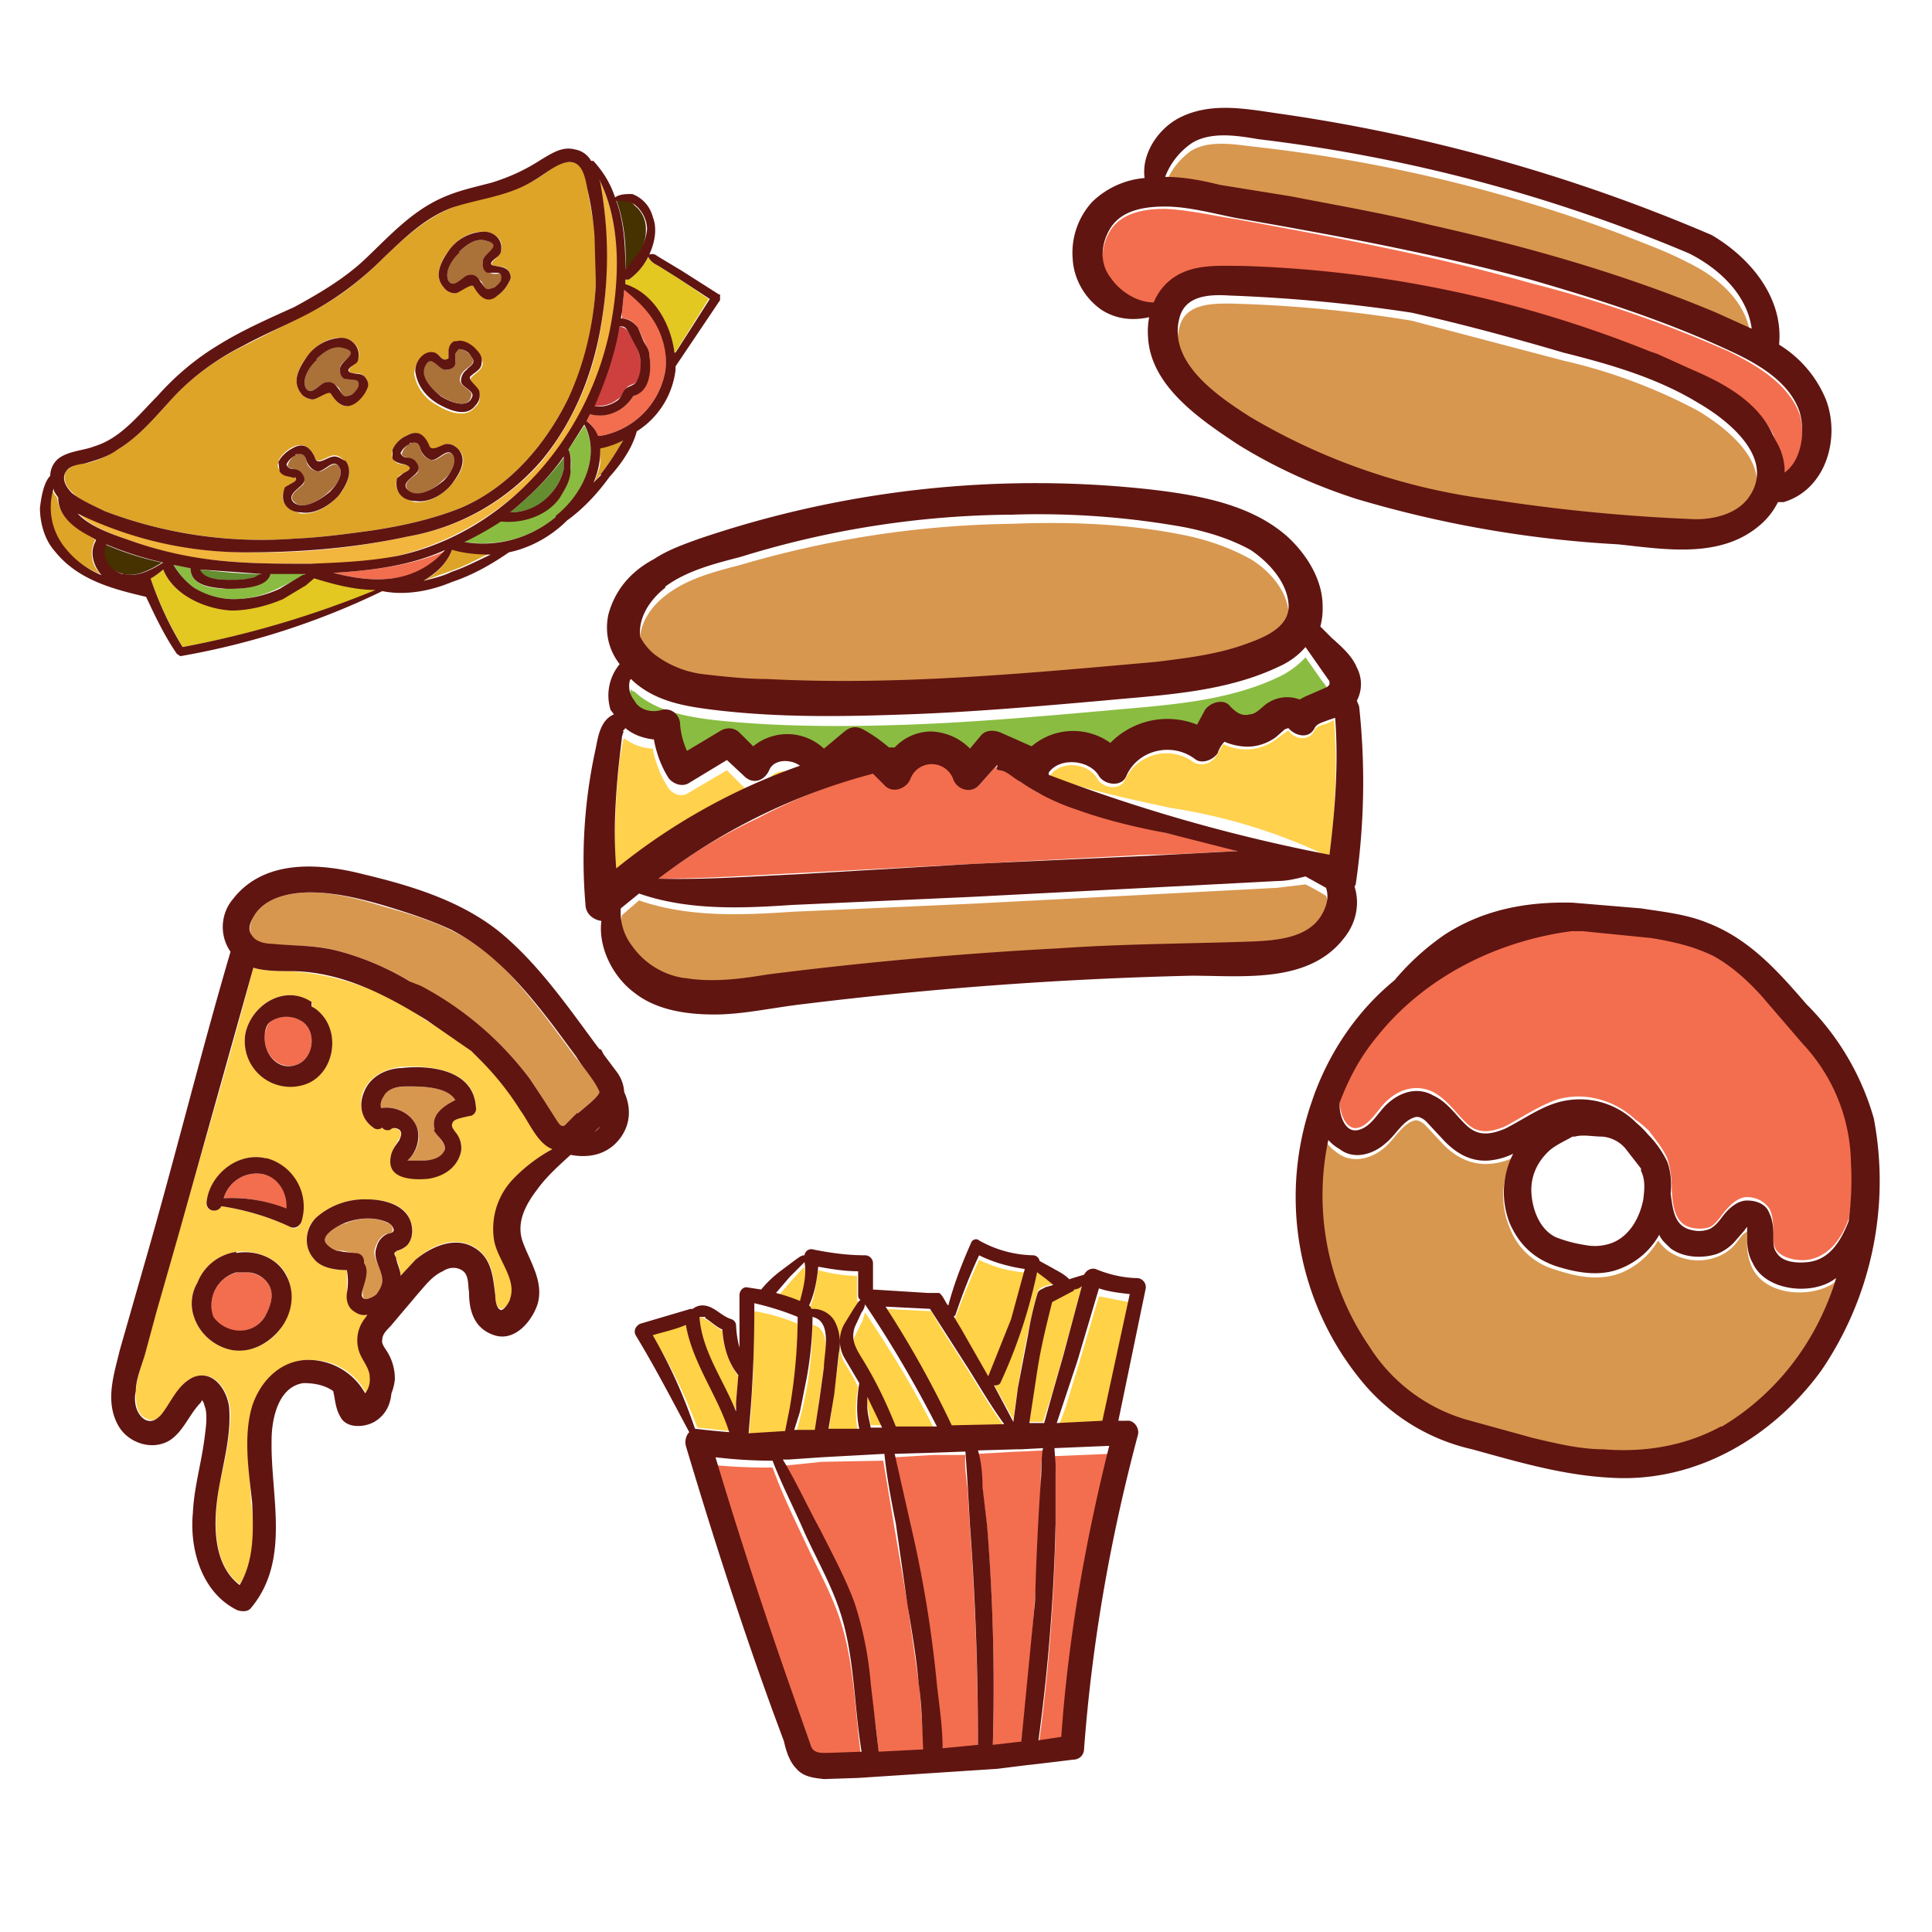 <svg width="64" height="64" viewBox="0 0 16.93 16.93" xmlns="http://www.w3.org/2000/svg"><g fill="#ffd247" stroke-width=".01"><path d="M7.6 12.3l.03.19h.1l-.13-.28a.7.7 0 0 0 0 .09zM7.11 11.5c.08 0 .15.04.2.1.05.1.05.2.04.3l-.05.36-.04.3h.26a1.03 1.03 0 0 1 0-.4c-.03-.08-.08-.15-.12-.22a.3.3 0 0 1 0-.3l.07-.13.04-.06.03-.02a.06.06 0 0 1-.03-.05v-.2c-.11 0-.23-.02-.34-.05-.02.12-.03.24-.08.34l.02.03zM8.67 12.1c.06-.17.14-.33.19-.5l.12-.45a1.08 1.08 0 0 1-.4-.11 6.85 6.85 0 0 0-.22.54l.06.1.25.42zM8.77 12.1c-.01.02-.04.03-.06.03l.17.31a9.52 9.52 0 0 1 .18-1l.03-.11c.01-.04.04-.05.07-.06l.07-.02a1.06 1.06 0 0 1-.06-.05l-.08-.07a4.36 4.36 0 0 1-.32.97zM8.8 12.5c-.11-.15-.21-.32-.31-.48-.11-.18-.23-.35-.33-.53l-.4-.02c.22.33.41.68.58 1.04l.47-.01z"/><path d="M7.57 12c.1.18.2.38.28.58l.33-.01h.03c-.18-.37-.4-.73-.63-1.07l-.02.07-.07.14c-.04.11.02.2.08.29zM6.96 12.6h.18c0-.1.02-.18.03-.27l.04-.29c.02-.11.08-.4-.09-.43a3.26 3.26 0 0 1-.16.99zM6.01 11.6l-.3.09a4.6 4.6 0 0 1 .4.82l.28.03c-.1-.33-.32-.6-.38-.94zM6.45 12.3l.02-.24a.75.75 0 0 1-.14-.4c-.06-.03-.1-.08-.15-.1a.14.14 0 0 0-.05-.02c.02.3.2.56.31.83l.01-.07zM7.05 11.1l-.04.04-.09.1-.12.14.21.07c.03-.12.06-.23.04-.35zM6.92 12.4a5 5 0 0 0 .07-.8 1.67 1.67 0 0 0-.38-.11l-.01.57-.02.32-.02.24.32-.02c0-.07.03-.13.04-.2z"/></g><path d="M7.05 13.5c-.1-.21-.2-.42-.28-.64a5.2 5.2 0 0 1-.5-.02l.08.23a83.02 83.02 0 0 0 .57 1.74c.06.19.12.38.2.56.02.07.09.06.15.06h.28c-.06-.43-.06-.87-.2-1.27-.08-.23-.2-.44-.3-.66z" fill="#f36e4e"/><path d="M9.09 12l-.07.46h.12l.08-.25a32.1 32.1 0 0 0 .26-.95l-.07.04-.2.1-.13.6z" fill="#ffd247"/><path d="M15.35 11.1a.5.5 0 0 1-.04-.21v-.1l-.04.03-.07.09a.4.4 0 0 1-.17.11.46.46 0 0 1-.4-.05.39.39 0 0 1-.1-.1.67.67 0 0 1-.34.29c-.2.07-.4.02-.58-.04a.6.6 0 0 1-.38-.36.73.73 0 0 1 .02-.61.59.59 0 0 1-.23.05c-.15 0-.28-.07-.39-.19l-.14-.15c-.03-.03-.07-.05-.1-.04-.1.03-.17.16-.25.23-.11.1-.28.15-.41.06a.45.45 0 0 1-.1-.09 2.33 2.33 0 0 0 .72 2.2c.15.12.32.2.5.25a9.75 9.75 0 0 0 1.2.27c.36.03.7-.03 1.03-.21.5-.29.84-.76 1-1.3l-.02.02c-.21.13-.6.1-.71-.15z" fill="#d8974f"/><g stroke-width=".02"><path d="M7 6.8c-.08-.06-.23-.06-.26.04-.04.09-.15.13-.22.06l-.15-.15-.34.2c-.06.04-.13.01-.17-.04a.97.97 0 0 1-.14-.35.44.44 0 0 1-.25-.09l-.02.03c.02-.02 0 .03 0 .05l-.02.1-.02.2a8.92 8.92 0 0 0-.02.86A4.94 4.94 0 0 1 7 6.8z" fill="#ffd14c"/><path d="M7.57 8.5c.57-.06 1.14-.1 1.7-.14.58-.03 1.14-.03 1.7-.05.22 0 .48-.04.6-.24.05-.07.08-.15.05-.22a2.36 2.36 0 0 0-.18-.1l-.25.03-.38.02-.76.04-1.55.08-1.56.07c-.44.03-.91.05-1.34-.1l-.15.13c-.02.1.02.23.09.32.1.16.27.25.46.29.23.04.48 0 .72-.03l.85-.1zM5.72 5.8c.13.1.3.15.46.18l.54.04c1.14.06 2.28-.04 3.4-.15.26-.03.51-.06.75-.14.18-.06.45-.15.42-.38-.02-.19-.18-.36-.33-.45-.18-.1-.38-.17-.58-.21-.49-.1-1-.12-1.51-.1a8.82 8.82 0 0 0-2.38.36c-.23.06-.47.12-.66.27-.13.1-.24.26-.22.43.02.06.07.1.11.15z" fill="#d8974f"/></g><path d="M11.64 6.8v-.02.02z" fill="#ffd247"/><path d="M5.8 6.3c.09-.02.16.04.16.12 0 .09.03.17.06.24l.3-.18a.13.13 0 0 1 .16.02l.12.11a.47.47 0 0 1 .62.02l.18-.14c.05-.04.1-.05.16-.02.09.04.16.1.23.15h.05c.08-.08.2-.14.33-.14a.5.5 0 0 1 .33.16l.1-.12c.05-.05.12-.05.17-.02l.27.12a.56.56 0 0 1 .69-.03.7.7 0 0 1 .76-.17l.07-.13c.05-.07.17-.1.22-.02.05.05.1.08.17.07.06 0 .11-.07.16-.1a.31.31 0 0 1 .28-.04.47.47 0 0 1 .08-.04c.05-.02.11-.03.16-.06l.02-.02v-.02a.71.71 0 0 0-.07-.1l-.14-.2a.75.75 0 0 1-.23.17c-.48.23-1.03.25-1.55.3-.57.05-1.14.1-1.7.12-.57.02-1.14.02-1.7-.04-.25-.03-.52-.08-.7-.25-.02 0-.03-.02-.03-.02a.2.2 0 0 0 .02.17c.06.08.16.12.25.09z" fill="#8abc41"/><path d="M7.96 14.1l-.12-.7-.1-.6-.54.01-.29.03h-.05c.12.2.22.4.33.62.1.2.23.41.3.63.08.23.11.47.14.7.02.2.06.4.07.6l.4-.01-.04-.57-.1-.7z" fill="#f36e4e"/><path d="M15.32 10.7z" fill="#ffd247"/><path d="M16.11 9.6a2.1 2.1 0 0 0-.3-.47 7.61 7.61 0 0 0-.37-.43 1.72 1.72 0 0 0-.42-.34 1.6 1.6 0 0 0-.55-.16l-.6-.06h-.16c-.63.1-1.24.41-1.64.92-.14.17-.25.37-.33.57-.01.1.05.29.17.25.1-.03.17-.17.25-.24.11-.1.26-.14.4-.07.13.07.2.19.3.28.1.09.21.07.33.02.15-.08.28-.17.44-.23.25-.08.52 0 .7.17a.9.9 0 0 1 .12.1c.06.08.12.15.16.24.03.09.04.19.04.29.01.14.03.29.18.32.05.01.11.01.16-.01.05-.03.08-.08.12-.13.05-.06.12-.13.2-.13.08 0 .16.04.2.11.03.07.03.15.03.23 0 .05 0 .09.03.13.06.07.18.09.27.08.19-.03.3-.19.36-.36.03-.17.03-.34.03-.5-.01-.2-.04-.4-.12-.58z" fill="#f36e4e"/><path d="M11.31 1.8c.4.08.81.15 1.21.24.86.2 1.7.43 2.52.77l.3.14c-.03-.3-.28-.52-.55-.65-.19-.1-.39-.17-.59-.25a13.33 13.33 0 0 0-3.17-.76c-.19-.02-.42-.07-.59.03a.63.63 0 0 0-.23.3 34.12 34.12 0 0 1 1.1.17z" fill="#d8974f"/><g fill="#f36e4e"><path d="M8.5 13.4l-.02-.34c-.01-.1-.03-.21-.02-.31h-.28l-.34.02a22.9 22.9 0 0 1 .37 2.02l.05.56.31-.02a26.6 26.6 0 0 0-.07-1.93zM14.46 3.1l.06.02.3.13c.3.13.58.29.72.56l.02.07c.05.08.08.18.08.27.15-.1.18-.35.13-.52-.1-.27-.38-.43-.62-.55a11 11 0 0 0-1.74-.6c-.85-.24-1.71-.4-2.58-.56-.2-.03-.41-.08-.62-.09-.17 0-.38.03-.48.19-.08.13-.1.3 0 .43.08.12.23.22.38.22a.52.52 0 0 1 .15-.2c.18-.14.4-.13.62-.12a10.75 10.75 0 0 1 3.58.75zM9.12 13c0-.09 0-.2.02-.29l-.2.01h-.02l-.35.02c.03.1.03.2.04.31l.04.34a17.33 17.33 0 0 1 .05 1.92l.25-.03a30.07 30.07 0 0 0 .16-1.94l.01-.34z"/></g><path d="M9.44 12c-.06.18-.1.36-.18.53l.4-.01.23-1.11-.26-.05-.19.64z" fill="#ffd247"/><path d="M14.88 3.6a4.73 4.73 0 0 0-1.18-.44l-1.33-.35a11.63 11.63 0 0 0-1.59-.15c-.16 0-.38 0-.44.19-.12.39.33.7.6.87.65.42 1.4.63 2.15.75.39.06.77.1 1.16.13.2.02.41.05.61.03.17-.01.37-.06.47-.2.23-.35-.2-.68-.45-.83z" fill="#d8974f"/><path d="M9.25 12.9v.51a16.86 16.86 0 0 1-.15 1.9l.2-.01c.06-.87.21-1.72.42-2.56l-.48.02v.14zM8.75 6.7h-.01l-.16.18c-.07.08-.2.03-.23-.07a.2.2 0 0 0-.37 0c-.03.1-.16.14-.23.06l-.1-.1a4.99 4.99 0 0 0-1.01.4c-.3.14-.6.32-.87.53.41 0 .83-.03 1.24-.05l1.52-.08 1.52-.08c.26 0 .51-.02.76-.03h.04c-.2-.07-.42-.11-.63-.16a7.36 7.36 0 0 1-1.12-.35l-.16-.1c-.06-.04-.12-.1-.19-.1-.01 0-.03-.02-.02-.03l.02-.02z" fill="#f36e4e"/><path d="M11.52 6.4c-.05.1-.18.08-.23 0l-.03.02-.08.06a.44.44 0 0 1-.46.04l-.06.1c-.04.07-.13.1-.2.06a.4.4 0 0 0-.6.15c-.04.1-.19.08-.24 0-.08-.15-.33-.17-.42-.03l-.01.01.24.07c.27.08.55.14.83.2a4.9 4.9 0 0 1 1.39.43c.05-.4.07-.8.04-1.2l-.06.03c-.04.01-.09.02-.11.06z" fill="#ffd14c"/><path d="M15.58 4.4h.05c.37-.11.5-.56.37-.9a1.02 1.02 0 0 0-.41-.48c.04-.41-.25-.76-.59-.96A15 15 0 0 0 11.24 1c-.29-.04-.6-.11-.88.02-.2.09-.36.32-.33.54a.75.75 0 0 0-.46.21.66.66 0 0 0-.17.5c.01.18.11.35.26.45.13.08.27.09.41.06a.66.66 0 0 0-.01.17c.02.43.45.72.78.94.32.2.67.36 1.04.48a9.9 9.9 0 0 0 2.3.4c.38.04.84.12 1.18-.12.1-.07.17-.15.22-.25zm-5.37-2.85a.63.63 0 0 1 .24-.3c.17-.1.4-.06.58-.03a13.97 13.97 0 0 1 3.77 1c.26.13.51.36.55.66l-.31-.14c-.81-.34-1.66-.58-2.51-.77-.4-.1-.81-.17-1.22-.25l-.62-.1c-.16-.04-.32-.07-.48-.07zm.05.9a.49.49 0 0 0-.15.2c-.15 0-.3-.1-.38-.22-.1-.13-.08-.3 0-.43.1-.16.3-.19.48-.19.2 0 .42.06.62.1.86.15 1.73.31 2.58.54.59.17 1.18.36 1.74.62.24.11.53.27.62.54.05.17.02.42-.13.53 0-.1-.03-.2-.08-.28l-.03-.06c-.13-.28-.42-.44-.7-.56l-.31-.14-.06-.02a10.39 10.39 0 0 0-3.58-.75c-.21 0-.44-.02-.62.12zm4.6 2.1a15.62 15.62 0 0 1-1.77-.17 5.47 5.47 0 0 1-2.14-.73c-.28-.18-.73-.48-.61-.88.06-.19.28-.19.44-.18a14.04 14.04 0 0 1 1.59.15c.44.1.89.22 1.33.35.4.1.82.22 1.18.44.26.15.68.48.45.82-.1.15-.3.2-.47.2zM7.03 8.8a34.5 34.5 0 0 1 3.41-.25c.45 0 1.02.07 1.33-.32.11-.13.15-.3.1-.46l.01-.02a6.18 6.18 0 0 0 .03-1.56l-.02-.05a.31.31 0 0 0 0-.29c-.04-.1-.13-.18-.22-.26l-.1-.1a.6.6 0 0 0 .02-.18c0-.23-.14-.45-.3-.6-.32-.29-.78-.37-1.2-.42a9.16 9.16 0 0 0-3.96.43c-.14.05-.28.1-.4.18-.19.1-.34.26-.4.49-.03.15 0 .3.1.43a.43.43 0 0 0-.08.4l.03.04c-.12.05-.14.2-.16.3a4.53 4.53 0 0 0-.09 1.36c0 .09.07.14.14.15-.03.23.1.49.29.63.19.15.45.19.7.19.25 0 .51-.06.77-.09zm4.67-2.51c.03.4 0 .8-.05 1.2a14.76 14.76 0 0 1-2.46-.7v-.02c.1-.14.36-.11.44.03.05.08.2.1.24 0 .1-.23.4-.3.6-.15.06.05.16.01.2-.05.01-.03.03-.07.06-.1.07.03.16.05.25.04a.43.43 0 0 0 .2-.08l.08-.07.03-.01c.06.07.18.1.23 0 .02-.04.07-.05.12-.07l.06-.02zm-2.95.46c.07 0 .13.07.19.1a1.97 1.97 0 0 0 .51.25c.25.09.51.15.77.2l.63.16h-.04l-.76.04-1.52.07-1.52.09c-.42.02-.83.05-1.24.04a5.3 5.3 0 0 1 1.88-.92l.1.1c.07.08.2.03.23-.06a.2.2 0 0 1 .37 0c.03.1.16.14.23.06l.16-.18v.02c-.02.01 0 .03.01.03zm2.52-.41v0zm-5.44-1.2c.19-.14.43-.2.66-.26a8.2 8.2 0 0 1 2.38-.37 7.2 7.2 0 0 1 1.51.11c.2.04.4.1.58.2.15.1.31.27.33.46.03.23-.25.32-.42.38-.24.08-.5.11-.74.14-1.13.1-2.27.21-3.41.15-.18 0-.36-.02-.54-.04a.88.88 0 0 1-.45-.18.5.5 0 0 1-.12-.15c-.02-.17.09-.33.22-.43zm-.3.81l.02.02c.2.18.46.22.7.25.57.07 1.14.06 1.7.04.57-.02 1.14-.07 1.71-.12.52-.05 1.07-.07 1.55-.3.09-.04.17-.1.23-.17l.14.2.07.1V6l-.02.02-.16.07a.47.47 0 0 0-.08.04.31.31 0 0 0-.28.03c-.05.03-.1.1-.16.1-.07.02-.12-.02-.17-.07-.05-.07-.17-.04-.22.03l-.07.13a.7.7 0 0 0-.76.16.56.56 0 0 0-.69.03l-.27-.12c-.05-.02-.12-.03-.17.02l-.1.12a.5.5 0 0 0-.34-.15.44.44 0 0 0-.32.14h-.05a1.3 1.3 0 0 0-.23-.16c-.06-.03-.11-.02-.16.02l-.18.15a.47.47 0 0 0-.62-.02 6.9 6.9 0 0 0-.12-.12c-.04-.04-.1-.05-.16-.02l-.3.18a.7.7 0 0 1-.06-.23c0-.08-.07-.15-.16-.13-.09.03-.2 0-.24-.08a.2.2 0 0 1-.04-.18zm-.14 1.2a6.77 6.77 0 0 1 .05-.6l.01-.09c0-.02.03-.07 0-.05a.1.1 0 0 0 .03-.03c.07.06.16.09.25.1.02.11.06.23.13.34.04.05.12.08.18.04l.33-.2.15.14c.08.08.18.04.22-.05.04-.1.19-.1.27-.04a5.4 5.4 0 0 0-1.61.9 4 4 0 0 1-.01-.46zm.6 1.42a.68.68 0 0 1-.45-.28.48.48 0 0 1-.1-.33l.16-.13c.43.15.9.13 1.34.1l1.56-.07 1.55-.08.77-.04.38-.02c.08 0 .16-.02.24-.04l.18.1c.03.09 0 .17-.04.24-.12.2-.39.22-.6.23-.57.02-1.13.02-1.7.06a34.88 34.88 0 0 0-2.56.23c-.24.04-.48.07-.72.03z" fill="#601511"/><path d="M3.58 9.52c-.07 0-.18.01-.22.08-.02.04-.03.08-.02.11.13-.02.26.04.31.16.05.11 0 .23-.08.3h.13c.08 0 .18-.01.2-.1 0-.06-.07-.11-.09-.17-.04-.12.08-.21.18-.26-.06-.12-.3-.12-.41-.12z" fill="#d8974f"/><path d="M2.31 10.29a.3.3 0 0 0-.35.21c.2-.01.37.02.56.1 0-.14-.08-.28-.2-.31z" fill="#f36e4e"/><path d="M3.4 10.72c-.1-.06-.26-.05-.37 0-.05.01-.25.1-.16.2a.2.2 0 0 0 .07.04H3l.1.02c.05 0 .08.03.08.07v.02c.07.07-.02.2 0 .28 0 .07.1.01.12-.01a.17.17 0 0 0 .05-.13c0-.1-.1-.19-.06-.28.02-.06.05-.1.1-.12.03 0 .05 0 .05-.03a.06.06 0 0 0-.03-.06z" fill="#d8974f"/><path d="M2.17 11.15H2.08a.3.3 0 0 0-.21.4c.11.15.34.16.45-.01.05-.08.09-.2.03-.29a.24.24 0 0 0-.18-.1z" fill="#f36e4e"/><path d="M4.57 9.72a2.85 2.85 0 0 0-.44-.51c-.13-.1-.26-.19-.4-.27a2.28 2.28 0 0 0-1.19-.43c-.1 0-.22 0-.32-.03-.2.77-.43 1.54-.65 2.31l-.2.7-.1.37c-.03.1-.07.22-.08.33 0 .08 0 .2.09.24.06.03.1.01.14-.03.09-.11.14-.27.27-.33.2-.08.32.13.33.3 0 .22-.05.44-.1.65-.04.28-.07.68.18.86.14-.2.13-.48.1-.72-.01-.27-.07-.57.02-.84.08-.24.28-.43.55-.4.18.01.35.12.44.29.03-.04.04-.1.04-.14 0-.1-.08-.16-.1-.25-.03-.1 0-.19.06-.27l.02-.03c-.04 0-.09 0-.12-.03a.18.18 0 0 1-.07-.16v-.05-.15c-.1 0-.22-.02-.29-.1a.26.26 0 0 1 .02-.36.64.64 0 0 1 .45-.16c.14 0 .34.04.38.2.03.06.02.14-.03.2a.19.19 0 0 1-.08.05c-.04.01-.03.02-.02.06.02.05.04.1.04.16l.13-.14c.13-.12.34-.22.52-.11.15.09.17.26.18.42 0 .04.01.11.05.12.04 0 .08-.07.09-.1.05-.16-.12-.34-.14-.5a.63.63 0 0 1 .15-.52c.1-.12.23-.21.36-.29-.14-.05-.2-.22-.28-.34zm-2.11 1.92a.45.45 0 0 1-.43.19.44.44 0 0 1-.33-.29.36.36 0 0 1 .03-.3.43.43 0 0 1 .34-.27c.17-.02.36.05.44.2.08.16.04.34-.05.47zm.18-.93c-.02.05-.06.07-.1.04-.19-.09-.4-.15-.6-.18-.03.06-.14.05-.13-.03.03-.24.27-.45.52-.39.24.06.39.33.3.56zm0-1.2a.4.4 0 0 1-.49-.45c.05-.25.34-.44.57-.28.02 0 .02.03.01.04l.07.05c.2.2.12.57-.16.64zm1.47.27c-.04 0-.1.02-.13.04-.04.03-.01.06 0 .1.05.04.07.1.06.17-.03.14-.15.22-.3.23-.1.01-.32.02-.32-.15 0-.07.04-.12.07-.18.02-.03.04-.06 0-.09a.07.07 0 0 0-.08 0c-.02 0-.05 0-.06-.02a.08.08 0 0 1-.08 0c-.1-.07-.13-.2-.09-.31.06-.14.19-.2.32-.22.26-.02.65.02.67.34 0 .04-.03.08-.06.09z" fill="#ffd14c"/><path d="M5.26 9.87l-.05.05a.27.27 0 0 0 .05-.05z" fill="#ffd247"/><path d="M5.26 9.56c-.06-.11-.14-.2-.22-.3l-.2-.27c-.12-.16-.25-.32-.39-.47s-.3-.27-.48-.36c-.2-.1-.41-.16-.62-.22-.2-.06-.42-.12-.63-.12-.17 0-.39.04-.49.2-.03.05-.06.12-.02.19.04.05.11.06.17.07.2.01.38 0 .57.05.23.06.44.15.64.27l.1.05a2.83 2.83 0 0 1 .95.8l.1.15.14.23c.02.02.04.05.07.03l.11-.1c.03-.03.22-.17.2-.2z" fill="#d8974f"/><path d="M2.66 8.96a.24.24 0 0 0-.3 0 .24.24 0 0 0-.04.12c-.01.15.11.3.28.25.14-.05.18-.27.06-.37z" fill="#f36e4e"/><g fill="#601511"><path d="M5.41 9.4l-.12-.16a.54.54 0 0 1-.02-.04l-.02-.01a2.73 2.73 0 0 1-.06-.08c-.25-.34-.5-.69-.82-.95-.34-.27-.77-.4-1.19-.5-.39-.1-.87-.13-1.14.22a.38.38 0 0 0-.02.46c-.27.92-.5 1.86-.77 2.79l-.2.7c-.05.21-.13.44-.02.65.08.16.3.24.46.14.12-.08.17-.23.27-.33l.01-.02c.02.02.02.05.03.07.02.08 0 .2-.01.28-.03.22-.09.42-.1.64-.03.32.08.7.39.85.03.01.09.02.12-.02.35-.42.17-.98.18-1.47 0-.19.06-.47.28-.5.1 0 .19.02.26.07l.01.05c.01.06.02.12.05.17.05.11.21.1.3.05.1-.06.14-.15.15-.25a.47.47 0 0 0 .03-.12.45.45 0 0 0-.07-.25c-.02-.03-.05-.07-.04-.1 0-.06.06-.1.09-.14l.22-.26c.07-.08.13-.16.22-.2.06-.04.13-.04.18 0 .05.04.04.13.05.18 0 .16.04.32.22.38s.33-.12.38-.27c.06-.2-.07-.38-.13-.55-.06-.17.03-.33.13-.46.08-.11.18-.2.29-.3.16.03.32 0 .43-.14.1-.13.1-.28.04-.41a.33.33 0 0 0-.06-.17zM3.4 10.81a.17.17 0 0 0-.1.12c-.04.1.05.19.05.29 0 .04-.02.08-.05.12-.02.02-.12.08-.13.01 0-.07.08-.2.02-.28v-.01c0-.05-.03-.08-.08-.08l-.1-.01a.7.7 0 0 0-.06-.01.21.21 0 0 1-.08-.05c-.09-.08.11-.18.17-.2.11-.04.26-.05.37.01.02.01.04.04.04.06 0 .02-.03.03-.05.03zm1.08-.46a.63.63 0 0 0-.15.52c.03.17.2.34.14.51 0 .02-.05.1-.08.1-.04-.01-.05-.09-.05-.13-.02-.16-.03-.33-.19-.42-.17-.1-.38 0-.51.11l-.13.14c0-.05-.03-.1-.04-.16-.02-.04-.02-.04.01-.06a.2.2 0 0 0 .09-.05c.05-.06.05-.14.03-.2-.05-.16-.25-.2-.38-.2a.64.64 0 0 0-.45.16c-.1.1-.11.26-.02.36.06.08.19.1.29.1a.58.58 0 0 1 0 .2c-.01.06.01.13.06.16.04.03.08.04.12.03l-.02.03a.31.31 0 0 0-.06.27c.02.09.1.16.1.25a.2.2 0 0 1-.04.14.57.57 0 0 0-.44-.29c-.27-.03-.47.16-.55.4-.08.27-.03.57 0 .85.01.24.02.5-.11.72-.25-.19-.23-.58-.18-.86.04-.22.1-.44.09-.66 0-.16-.13-.38-.32-.3-.14.07-.19.22-.28.33-.04.04-.08.07-.14.04-.08-.05-.1-.16-.08-.25 0-.1.05-.22.08-.32l.1-.37.2-.7.65-2.32c.1.03.22.03.32.03.44 0 .83.2 1.2.43l.39.27.08.08c.13.13.25.28.35.44.08.11.15.29.28.34-.13.07-.26.17-.36.28zm.58-.6l-.11.11c-.03.02-.05-.01-.07-.04l-.14-.22-.1-.15a2.88 2.88 0 0 0-.95-.81l-.1-.04a2.4 2.4 0 0 0-.64-.27c-.2-.05-.38-.04-.57-.06-.06 0-.14-.02-.17-.07-.05-.06-.01-.13.02-.18.1-.16.32-.2.49-.2.21 0 .42.05.63.11.2.06.42.13.61.22.19.1.35.23.49.37s.27.3.4.47l.2.27c.06.1.15.19.2.3.03.03-.16.17-.19.2zm.15.17l.05-.05a.2.2 0 0 1-.05.05z"/><path d="M2.73 8.82v-.04c-.24-.16-.53.03-.58.28a.4.4 0 0 0 .5.45c.27-.07.35-.45.15-.64a.26.26 0 0 0-.07-.05zm-.13.51c-.17.06-.29-.1-.28-.25 0-.04.01-.09.04-.12a.25.25 0 0 1 .3 0c.12.1.08.32-.06.37zM2.07 10.97a.43.43 0 0 0-.34.27.36.36 0 0 0-.03.3c.05.15.18.26.33.29.17.03.33-.06.43-.19.1-.13.13-.31.05-.46-.08-.16-.27-.23-.44-.2zm.25.57c-.11.17-.34.15-.45 0a.3.3 0 0 1 .2-.39h.1c.07 0 .14.04.18.1.06.09.02.2-.03.29zM3.5 9.36c-.13.01-.26.08-.31.21-.05.12-.02.24.08.31.02.02.06.02.08 0 .01.02.04.03.07.02.02-.02.05-.02.08 0 .03.03.01.06 0 .09-.04.06-.08.1-.08.19 0 .16.22.16.33.15.14-.02.26-.1.29-.24a.21.21 0 0 0-.05-.17c-.02-.03-.05-.06-.01-.1.03-.02.09-.03.13-.04.04 0 .07-.04.06-.08-.02-.33-.41-.37-.66-.34zm.3.54c.03.06.1.1.1.17-.03.08-.12.1-.2.1h-.13c.08-.07.12-.2.08-.3-.05-.12-.19-.18-.31-.16-.01-.03 0-.07.02-.1.04-.08.14-.09.21-.09.12 0 .35 0 .42.12-.1.05-.22.13-.18.26zM2.33 10.15c-.25-.06-.5.15-.52.39 0 .08.1.09.13.03.2.03.41.09.6.18.04.02.08 0 .1-.04a.44.44 0 0 0-.3-.56zm-.37.35a.3.3 0 0 1 .35-.21c.13.03.21.17.2.3-.18-.07-.36-.1-.55-.09z"/></g><path d="M9.98 11.2c-.13 0-.26-.03-.38-.08-.04-.01-.08.01-.1.05l-.1.03-.03.01c-.05-.05-.1-.07-.15-.1l-.11-.06a.06.06 0 0 0-.06-.05 1 1 0 0 1-.47-.13c-.02-.02-.06-.01-.07.02-.08.18-.15.36-.2.55l-.01-.01c-.02-.03-.04-.08-.07-.1h-.1l-.48-.03v-.23a.07.07 0 0 0-.07-.07c-.15 0-.3-.02-.45-.05a.06.06 0 0 0-.08.05c-.03 0-.05.02-.08.04l-.12.09a1 1 0 0 0-.18.17l-.13-.02c-.03 0-.06.03-.06.07v.46a.92.92 0 0 1-.03-.2.06.06 0 0 0-.04-.05c-.1-.03-.16-.13-.27-.12a.14.14 0 0 0-.07.03h-.02l-.44.13c-.04.02-.06.06-.04.1.17.28.32.57.47.85-.03.03-.04.08-.03.12.23.77.48 1.55.76 2.32l.1.27c.02.09.05.18.11.24.06.07.15.08.24.09l.3-.01 1.22-.08.24-.03a29.68 29.68 0 0 0 .42-.05c.06 0 .1-.04.1-.1.07-.93.23-1.84.47-2.74.02-.06-.03-.14-.1-.13H9.8l.24-1.16a.08.08 0 0 0-.07-.09zm-.57.1c.02 0 .05-.01.07-.03l-.16.6-.1.35-.07.25h-.13l.07-.46c.03-.2.08-.4.13-.6l.19-.1zm-.32-.15l.08.06.06.05-.07.02c-.03.02-.06.02-.07.06a2.83 2.83 0 0 0-.08.35l-.09.47-.04.3-.17-.32c.02 0 .05 0 .06-.03a4.5 4.5 0 0 0 .32-.97zm-.72.38c.06-.18.13-.36.21-.53.12.06.26.1.4.12l-.12.44-.2.5-.24-.42-.06-.1v-.01zm-.22-.06l.34.53c.1.16.2.33.31.48l-.46.01c-.17-.36-.36-.7-.58-1.04l.4.02zm-.57-.04c.23.34.44.7.63 1.07h-.36c-.08-.2-.17-.39-.28-.57-.06-.1-.12-.18-.08-.3l.06-.13a.14.14 0 0 0 .03-.07zm.15 1.08h-.1c-.01-.06-.03-.12-.03-.19v-.1.02l.13.27zm-.56-1.41c.11.02.23.04.35.04v.2c0 .02 0 .04.02.05l-.02.02-.04.06-.08.13a.3.3 0 0 0 0 .3l.13.22c-.02.12-.03.27 0 .4h-.27l.05-.3.04-.36c.02-.1.01-.2-.04-.29a.22.22 0 0 0-.2-.1.05.05 0 0 0-.02-.03c.05-.11.07-.23.08-.34zm-.1.97c.03-.17.05-.35.05-.53.18.04.1.32.1.44l-.04.29-.04.26h-.18l.05-.16.06-.3zm-.15-.88l.1-.1.03-.03c.02.11-.01.23-.04.34a1.62 1.62 0 0 0-.21-.07l.12-.14zm-.34 1.13a11.75 11.75 0 0 0 .03-.9c.13.03.26.07.38.12a4.83 4.83 0 0 1-.07.8l-.04.2-.32.02.02-.24zm-.4-.77c.05.03.1.08.15.1.01.15.05.29.14.4l-.02.24v.08c-.11-.28-.3-.53-.32-.83h.05zm-.09.97a4.5 4.5 0 0 0-.37-.82c.1-.03.2-.05.29-.09.06.34.28.62.38.94a8.5 8.5 0 0 1-.3-.03zm1.18 2.84c-.06 0-.13.01-.16-.05l-.2-.57a46.55 46.55 0 0 1-.64-1.97c.17.02.33.03.5.03.08.21.19.42.28.63.1.22.22.43.3.66.14.4.13.84.2 1.26l-.28.01zm.43-.01l-.07-.6a3.14 3.14 0 0 0-.14-.7c-.08-.22-.2-.44-.3-.64-.11-.2-.21-.42-.33-.62h.05l.29-.02.55-.03c.02.2.06.41.1.61l.1.7c.04.24.08.47.1.7.03.2.03.39.04.58l-.39.02zm.56-.03c0-.19-.03-.38-.05-.56a10.53 10.53 0 0 0-.23-1.4l-.14-.62.34-.01.28-.01.02.3.02.35a25.97 25.97 0 0 1 .07 1.92l-.31.03zm.7-.06l-.26.03a17.5 17.5 0 0 0-.05-1.92l-.04-.34c0-.1-.01-.22-.04-.32l.35-.01h.03l.19-.01c-.02.09-.01.2-.02.29a26.46 26.46 0 0 0-.05 1.05l-.12 1.23zm.34-.04l-.2.03a16.8 16.8 0 0 0 .15-1.9V13v-.17l-.01-.14.48-.02c-.21.84-.36 1.69-.42 2.55zm.36-2.77l-.4.02.18-.54.19-.64c.09.03.18.04.27.05l-.24 1.11zM15.83 8.8c-.25-.29-.5-.57-.86-.71-.19-.08-.4-.1-.59-.13l-.6-.05c-.4-.01-.78.06-1.12.28a2.2 2.2 0 0 0-.44.4c-.33.27-.57.63-.71 1.02l-.01.03a2.54 2.54 0 0 0 .43 2.46 1.75 1.75 0 0 0 .97.6c.4.11.8.23 1.23.25.73.04 1.4-.35 1.83-.94a2.95 2.95 0 0 0 .46-2.21 2.3 2.3 0 0 0-.59-1zm-.75 3.7c-.31.17-.67.23-1.03.2-.2 0-.41-.05-.62-.1l-.58-.16a1.5 1.5 0 0 1-.85-.64 2.34 2.34 0 0 1-.36-1.81.4.4 0 0 0 .1.08c.13.1.3.04.4-.05.09-.07.15-.2.26-.23.03-.01.07.01.1.04l.14.15c.1.11.23.2.4.19a.6.6 0 0 0 .22-.06.74.74 0 0 0-.03.61c.08.18.2.3.39.37.18.06.39.1.57.03a.67.67 0 0 0 .35-.3c.02.05.06.08.1.12.11.08.27.09.4.05a.4.4 0 0 0 .17-.12l.07-.08.03-.04v.1c0 .08.01.15.05.22.11.24.5.28.7.15l.03-.02c-.16.53-.5 1-1 1.3zm-1.5-2.42c.06-.05.13-.08.2-.12h.02c.07-.02.16 0 .24 0a.3.3 0 0 1 .2.1l.14.18v.02c.04.08.03.17.02.25-.03.16-.12.32-.27.38a.43.43 0 0 1-.24.02 1.15 1.15 0 0 1-.26-.07c-.14-.07-.2-.24-.21-.38-.01-.15.05-.28.16-.38zm1.74.66c.01 0 .01 0 0 0zm.88-.04c-.07.18-.17.34-.36.36-.1.01-.22 0-.27-.08-.03-.04-.03-.08-.03-.13 0-.08 0-.15-.04-.23-.03-.07-.11-.1-.19-.1s-.15.06-.2.12c-.04.05-.07.1-.13.13a.25.25 0 0 1-.15.01c-.16-.03-.17-.18-.19-.32.01-.1 0-.2-.03-.28a.89.89 0 0 0-.17-.24.8.8 0 0 0-.1-.1.7.7 0 0 0-.72-.17c-.15.05-.29.15-.43.22-.12.05-.23.07-.33-.02-.1-.09-.17-.21-.3-.27-.14-.08-.29-.03-.4.07-.08.07-.14.2-.25.23-.13.04-.18-.15-.17-.24.08-.21.18-.4.33-.58.4-.5 1-.81 1.63-.91l.07-.01h.1l.6.06c.18.03.37.07.55.16.16.09.29.21.41.34l.37.43a1.56 1.56 0 0 1 .42 1.05c.01.17 0 .34-.02.5z" fill="#601511"/><g><g fill="#aa7139"><path d="M3.85 3.46c.07.05.25.14.28.01.02-.05-.1-.08-.1-.14 0-.04.02-.07.06-.1.02-.02.07-.04.05-.09l-.02-.03c-.03-.03-.06-.05-.1-.05l-.03.04v.07c0 .05-.04.07-.08.07-.06 0-.13-.14-.19-.04-.05.1.07.21.13.26zM2.57 4.11l.06.03c.02.02.05.06.03.1-.03.04-.15.1-.08.16.08.08.24-.03.3-.09.06-.05.14-.14.09-.22-.05-.07-.13.06-.19.04a.12.12 0 0 1-.09-.07c-.01-.04-.02-.1-.07-.08H2.6a.16.16 0 0 0-.08.1c.01.02.03.03.06.03zM2.87 3.35c.04 0 .07.02.1.05.02.03.03.1.08.08v-.01l.03-.01a.19.19 0 0 0 .07-.07c0-.04 0-.06-.04-.06l-.08-.01c-.04-.02-.05-.06-.05-.1 0-.06.2-.13.03-.18-.09-.02-.18.05-.23.1-.06.06-.14.18-.1.26.05.08.13-.05.19-.05zM3.57 4.01l.06.03c.02.02.05.06.03.1-.03.04-.15.09-.08.16.08.08.24-.03.3-.09.06-.05.14-.14.09-.22-.05-.07-.13.06-.19.04a.12.12 0 0 1-.09-.08c-.01-.03-.02-.08-.07-.07H3.6a.16.16 0 0 0-.08.1c.01.02.03.03.06.03z"/></g><path d="M2.05 5.08c.06 0 .12 0 .17-.02l.08-.03c-.18 0-.37-.02-.55-.04.03.1.22.09.3.09z" fill="#648e2f"/><path d="M1.52 4.95c.05.08.1.14.18.2.1.07.23.1.36.1.13 0 .27-.04.39-.1l.2-.1.03-.03h-.31c-.03.14-.28.14-.38.14-.12 0-.32-.02-.32-.18l-.15-.03z" fill="#8abc41"/><path d="M5.31 2.14c.01.23 0 .47-.04.7a2.5 2.5 0 0 1-.52 1.2 2 2 0 0 1-1.17.66c-.46.1-.93.15-1.39.14a3.42 3.42 0 0 1-1.5-.34c.12.13.35.2.49.25.23.08.47.14.72.16.27.03.54.03.82.03a2.51 2.51 0 0 0 2.62-2.02c.1-.44.11-.94-.09-1.35v.03c.05.18.06.36.06.54z" fill="#f2b53d"/><path d="M5.48 2.36l.1-.1A.42.42 0 0 0 5.66 2a.26.26 0 0 0-.1-.2c-.04-.05-.1-.05-.16-.05.07.19.09.4.08.6z" fill="#463200"/><path d="M5.41 3.5c.04-.02.05-.06.08-.1s.07-.02.1-.07c.04-.08.03-.2-.01-.29L5.5 2.9c-.02-.03-.04-.03-.07-.04-.05.24-.12.47-.23.7.08 0 .15-.01.21-.06z" fill="#ce403e"/><path d="M4.84 4.31a.48.48 0 0 0 .1-.2v-.1c-.13.18-.3.34-.47.48.14 0 .28-.06.37-.18z" fill="#648e2f"/><path d="M4.12 2.41c.04 0 .07.03.1.06.02.03.03.09.08.07l.03-.02a.19.19 0 0 0 .07-.06c0-.05 0-.07-.05-.06-.02 0-.05 0-.07-.02-.04-.01-.05-.05-.05-.09 0-.07.2-.14.03-.18-.09-.03-.18.04-.24.1-.05.05-.13.17-.09.25.05.08.13-.04.19-.05z" fill="#aa7139"/><path d="M1.42 4.93a2.66 2.66 0 0 1-.5-.16c-.05.13.04.23.16.26s.24-.04.34-.1z" fill="#463200"/><path d="M4.98 3.94c.03.05.03.13.02.18a.52.52 0 0 1-.1.24.54.54 0 0 1-.51.2h-.02l-.3.19c.29.04.58-.03.8-.22.23-.19.4-.53.25-.8l-.14.21z" fill="#8abc41"/><path d="M2.75 5.06l-.07.06c-.07.05-.13.09-.2.12a.9.9 0 0 1-.45.1c-.22 0-.52-.13-.6-.35a.64.64 0 0 1-.11.08c.07.21.17.41.28.6a8.4 8.4 0 0 0 1.7-.5c-.2-.01-.38-.05-.53-.1h-.02z" fill="#e2c821"/><path d="M3.9 4.83c-.31.13-.65.17-.98.19.16.04.33.07.5.05.18-.01.36-.1.48-.24z" fill="#f36e4e"/><path d="M5.26 3.92v.14c-.01.06-.03.12-.06.17l.06-.07c.08-.1.14-.2.2-.3a.72.72 0 0 1-.2.06z" fill="#dda427"/><path d="M5.47 2.54l-.02.2v.05c.06 0 .1.03.14.08l.05.11c.02.05.05.08.05.13.02.13 0 .32-.14.36a.35.35 0 0 1-.38.16l-.03.06c.05.03.08.08.1.14l.02-.01a.7.7 0 0 0 .57-.57.67.67 0 0 0-.09-.43.97.97 0 0 0-.27-.28z" fill="#f36e4e"/><path d="M3.97 4.82h-.01a.52.52 0 0 1-.25.27L3.96 5c.12-.04.22-.1.33-.15-.1 0-.21 0-.32-.04zM.64 4.32c.07.07.18.11.28.16a3.9 3.9 0 0 0 1.66.24c.23-.01.45-.04.67-.07.27-.04.54-.1.79-.2.42-.18.74-.55.94-.96.15-.3.22-.64.24-.98v-.05-.01-.38l-.07-.4c-.01-.1-.03-.26-.17-.25-.1 0-.2.11-.3.16-.22.13-.48.15-.72.24-.24.1-.42.27-.6.44-.17.17-.35.32-.57.44l-.65.33c-.23.11-.44.26-.61.44-.16.17-.3.35-.5.47a.84.84 0 0 1-.27.12c-.06 0-.14.02-.18.07-.04.07.01.15.06.19zM3.93 2.2c.07-.1.18-.17.3-.17.1 0 .19.07.16.17a.1.1 0 0 1-.03.05c0 .01-.1.07-.02.08.05.01.09 0 .12.05.02.04.02.06 0 .09a.29.29 0 0 1-.1.12c-.1.07-.16 0-.2-.08-.03-.03-.14.05-.17.06a.13.13 0 0 1-.1-.05c-.09-.1-.03-.23.04-.32zm-.12.9c.02 0 .04.01.05.03.02.02.04.03.07.01V3.1c0-.03.01-.08.05-.1H4c.06-.02.13.03.18.08.03.03.05.07.05.11-.01.06-.07.08-.1.12-.03.02.07.1.07.14.01.05 0 .09-.04.12-.08.1-.24.04-.33-.02a.38.38 0 0 1-.2-.27c0-.1.08-.21.18-.18zm-.37.84c.02-.05.07-.1.12-.12.1-.06.16 0 .2.09.02.07.11-.02.17-.02.04 0 .07.03.1.06.07.09 0 .21-.07.29-.07.09-.2.17-.32.16-.1-.02-.2-.1-.16-.2.01-.03.03-.04.05-.05.01-.01.1-.04.04-.07-.04-.02-.1 0-.12-.06-.02-.03-.02-.06 0-.08zm-.76-.8c.07-.1.18-.18.3-.18.1 0 .19.08.16.18a.1.1 0 0 1-.03.05s-.1.06-.02.08c.05 0 .09 0 .12.05.02.03.02.06 0 .08a.29.29 0 0 1-.1.13c-.1.07-.16 0-.2-.08-.03-.04-.13.05-.17.05a.13.13 0 0 1-.1-.05c-.08-.1-.03-.22.04-.31zm-.24.9c.02-.05.08-.1.12-.12.1-.05.16 0 .2.09.02.07.11-.02.17-.02.04 0 .07.03.1.06.07.09 0 .22-.06.29-.08.09-.2.17-.33.16-.1-.02-.2-.1-.15-.2 0-.02.02-.04.04-.05.01-.01.1-.03.05-.07-.04-.02-.1 0-.13-.06-.02-.03-.02-.06 0-.08z" fill="#dda427"/><path d="M5.77 2.33c-.04-.02-.07-.04-.09-.08a.53.53 0 0 1-.17.2h-.03v.05c.25.07.4.34.43.6l.3-.48-.28-.19-.16-.1z" fill="#e2c821"/><path d="M.84 4.74A.9.9 0 0 1 .8 4.7C.65 4.63.52 4.52.5 4.36a.32.32 0 0 1-.05-.08.55.55 0 0 0 .1.52c.09.1.2.18.33.23a.25.25 0 0 1-.05-.29z" fill="#dda427"/><g fill="#601511"><path d="M6.3 2.58l-.33-.21-.2-.12c-.03-.02-.04-.03-.08-.02.05-.11.07-.23.03-.33a.29.29 0 0 0-.18-.2c-.05 0-.11 0-.15.03-.04-.12-.1-.22-.19-.32h-.02a.2.2 0 0 0-.14-.1c-.11-.03-.2.03-.3.09-.14.09-.27.15-.43.2-.15.04-.3.07-.45.14-.26.12-.45.33-.66.53-.18.17-.4.3-.62.42-.22.1-.45.2-.66.33-.2.12-.38.27-.54.45-.16.16-.32.37-.55.44-.1.04-.23.04-.32.11a.2.2 0 0 0-.07.15c-.06.06-.08.2-.09.28 0 .13.04.28.13.38.2.25.5.33.8.4.08.17.16.34.27.5l.03.02a6.67 6.67 0 0 0 1.77-.57c.2.04.42 0 .61-.08.18-.06.34-.15.5-.26.19-.04.37-.14.51-.28.14-.1.27-.24.37-.38.1-.11.2-.25.24-.4a.74.74 0 0 0 .34-.54v-.02-.01l.39-.58v-.05zm-.73-.78c.06.05.1.13.1.21-.01.09-.04.17-.1.24l-.09.11c0-.2-.01-.41-.08-.6.06 0 .12 0 .17.04zm-.23 1.11c-.2.93-.9 1.75-1.85 1.96-.26.05-.52.06-.77.07-.28 0-.55 0-.82-.03a3.33 3.33 0 0 1-.72-.16C1.04 4.7.8 4.63.68 4.5a3.36 3.36 0 0 0 1.5.34c.47 0 .94-.04 1.4-.14a2 2 0 0 0 1.17-.67c.28-.34.45-.76.52-1.2a3.52 3.52 0 0 0-.01-1.23l-.01-.03c.2.4.18.9.09 1.34zm.09-.05c.03 0 .05 0 .07.04l.08.15c.04.07.05.2 0 .29-.02.04-.07.04-.1.07s-.03.07-.07.1a.28.28 0 0 1-.2.05c.1-.23.18-.46.22-.7zM4.94 4v.11a.47.47 0 0 1-.1.2.47.47 0 0 1-.37.18c.17-.14.34-.3.47-.49zM1.99 5.16c.1 0 .35 0 .38-.13h.31l-.03.01-.2.12a.96.96 0 0 1-.4.09.67.67 0 0 1-.35-.1.68.68 0 0 1-.18-.2l.15.03c0 .16.2.17.32.18zm-.24-.17l.55.04c-.03 0-.05.02-.08.03a.61.61 0 0 1-.17.02c-.08 0-.27.01-.3-.1zM.58 4.13c.03-.05.11-.06.17-.07.1-.03.2-.06.28-.12.2-.12.34-.3.5-.47.17-.18.38-.33.6-.44.22-.12.45-.21.66-.33.21-.12.4-.27.57-.44.18-.17.36-.35.6-.44.24-.08.5-.1.72-.24.09-.05.2-.15.3-.16.13-.01.15.15.17.25.03.13.05.27.06.4l.01.38V2.51c-.02.34-.1.68-.24.98-.2.41-.52.78-.94.96-.25.1-.52.16-.79.2-.22.03-.44.06-.67.07a3.87 3.87 0 0 1-1.66-.24c-.1-.05-.2-.09-.29-.16-.04-.04-.1-.12-.05-.19zm-.01.67a.56.56 0 0 1-.1-.52c0 .03.02.05.04.08 0 .16.14.27.28.34l.05.03v.01c-.06.1-.02.22.05.3a.78.78 0 0 1-.32-.24zm.5.23C.98 5 .88 4.9.93 4.78v-.01a2.94 2.94 0 0 0 .5.16c-.1.06-.22.13-.34.1zm.53.64a2.96 2.96 0 0 1-.28-.6.64.64 0 0 0 .11-.08c.09.23.38.35.6.36.15 0 .31-.04.45-.1l.2-.12.07-.06h.01c.16.05.35.1.53.1a8.6 8.6 0 0 1-1.69.5zm1.82-.6c-.17.02-.34-.01-.5-.05.33-.02.67-.06.98-.2a.73.73 0 0 1-.48.25zm.54-.06c-.08.04-.17.06-.25.08.1-.06.2-.14.25-.27h.01c.1.03.22.04.33.04-.11.05-.22.11-.34.15zm.91-.48a.99.99 0 0 1-.8.22 2.91 2.91 0 0 0 .32-.18c.19.02.4-.05.51-.2.05-.08.1-.16.1-.25 0-.05.01-.13-.02-.18l.14-.22c.15.28-.02.62-.25.8zm.4-.37l-.07.07a.69.69 0 0 0 .06-.3.78.78 0 0 0 .2-.07c-.06.1-.12.2-.2.3zm.56-.91a.7.7 0 0 1-.57.57h-.02a.28.28 0 0 0-.1-.13l.03-.06c.15.04.3-.03.38-.16.15-.04.16-.23.14-.36 0-.05-.03-.08-.05-.12l-.05-.12c-.04-.05-.09-.08-.15-.08l.01-.05.02-.2c.1.08.2.17.27.29.07.12.11.27.09.42zm.08-.16c-.03-.25-.18-.52-.43-.6v-.04h.03a.52.52 0 0 0 .17-.2c.02.04.05.06.09.08l.16.1.29.19-.3.47z"/><path d="M3.99 2.57c.03 0 .14-.09.16-.06.05.09.12.16.21.08a.3.3 0 0 0 .1-.12c.02-.03.02-.05 0-.09-.03-.04-.07-.04-.12-.05-.09-.01.01-.07.02-.08.01-.01.03-.03.03-.05.02-.1-.06-.17-.15-.17a.39.39 0 0 0-.31.17c-.07.1-.13.22-.04.32.02.03.06.05.1.05zm.03-.36c.06-.06.15-.13.24-.1.16.04-.03.11-.03.18 0 .04 0 .08.04.1h.08c.04 0 .05.02.04.07a.19.19 0 0 1-.06.06l-.03.01c-.05.02-.06-.03-.09-.06-.02-.04-.05-.07-.1-.06-.05 0-.13.13-.18.05-.04-.08.04-.2.1-.25zM2.74 3.5c.04 0 .14-.08.16-.05.05.08.12.15.22.08a.3.3 0 0 0 .1-.13c.01-.02.01-.05-.01-.08-.03-.05-.07-.04-.12-.05-.09-.02.01-.07.02-.08.02-.01.03-.03.03-.05.02-.1-.06-.18-.15-.18a.39.39 0 0 0-.31.18c-.07.1-.12.21-.04.31.02.03.07.05.1.05zm.03-.35c.06-.06.15-.13.24-.1.16.04-.03.11-.03.18 0 .03 0 .07.04.09l.08.01c.04 0 .05.02.04.06a.19.19 0 0 1-.06.07l-.03.01c-.05.02-.06-.04-.09-.07-.02-.03-.05-.06-.1-.05-.05 0-.13.13-.18.05-.04-.08.04-.2.1-.25zM3.84 3.54c.09.05.24.12.32.02.04-.04.05-.08.04-.13 0-.03-.1-.1-.08-.13.04-.04.1-.06.1-.12.01-.04-.01-.08-.04-.11-.04-.05-.12-.1-.18-.08h-.02c-.04.02-.05.06-.05.1v.05c-.03.02-.05.01-.07-.01a.13.13 0 0 0-.05-.04c-.1-.03-.18.09-.17.17.02.13.1.22.2.28zm-.11-.34c.05-.1.12.05.18.04.04 0 .08-.02.08-.06V3.1l.03-.04c.04 0 .08.02.1.05l.02.03c.03.05-.03.07-.05.1a.12.12 0 0 0-.05.1c0 .05.11.08.1.13-.04.13-.22.04-.28 0-.07-.06-.19-.17-.13-.27zM2.58 4.18c.05.03-.04.06-.05.07-.02.01-.04.02-.04.04-.04.12.04.2.15.2.12.02.25-.06.33-.15.06-.08.13-.2.06-.3C3 4.03 2.97 4 2.93 4c-.06 0-.15.09-.17.01-.04-.09-.1-.14-.2-.08-.04.02-.1.07-.12.12l.01.08c.03.05.08.04.13.06zm.01-.2h.03c.05-.01.06.04.07.07.02.04.05.07.09.08.06.01.14-.12.19-.04.05.07-.03.17-.08.22-.07.06-.23.17-.32.09-.06-.07.06-.12.09-.17.02-.03 0-.07-.03-.1a.13.13 0 0 0-.06-.02.06.06 0 0 1-.06-.04.17.17 0 0 1 .08-.08zM3.57 4.08c.06.03-.03.06-.04.07l-.05.04c-.03.12.05.2.16.2.12.02.25-.06.32-.15.06-.08.14-.2.06-.3-.02-.02-.05-.05-.1-.05s-.14.08-.16.01c-.04-.09-.1-.14-.2-.08-.05.02-.1.07-.12.12v.08c.04.05.1.04.13.06zm.02-.2h.03c.05-.01.06.04.07.07.02.04.05.07.09.08.06.01.14-.12.19-.04.04.07-.03.17-.08.22-.07.06-.23.17-.32.08-.06-.06.06-.11.09-.16.02-.03 0-.07-.03-.1a.13.13 0 0 0-.06-.02.06.06 0 0 1-.06-.04.17.17 0 0 1 .08-.08z"/></g></g></svg>